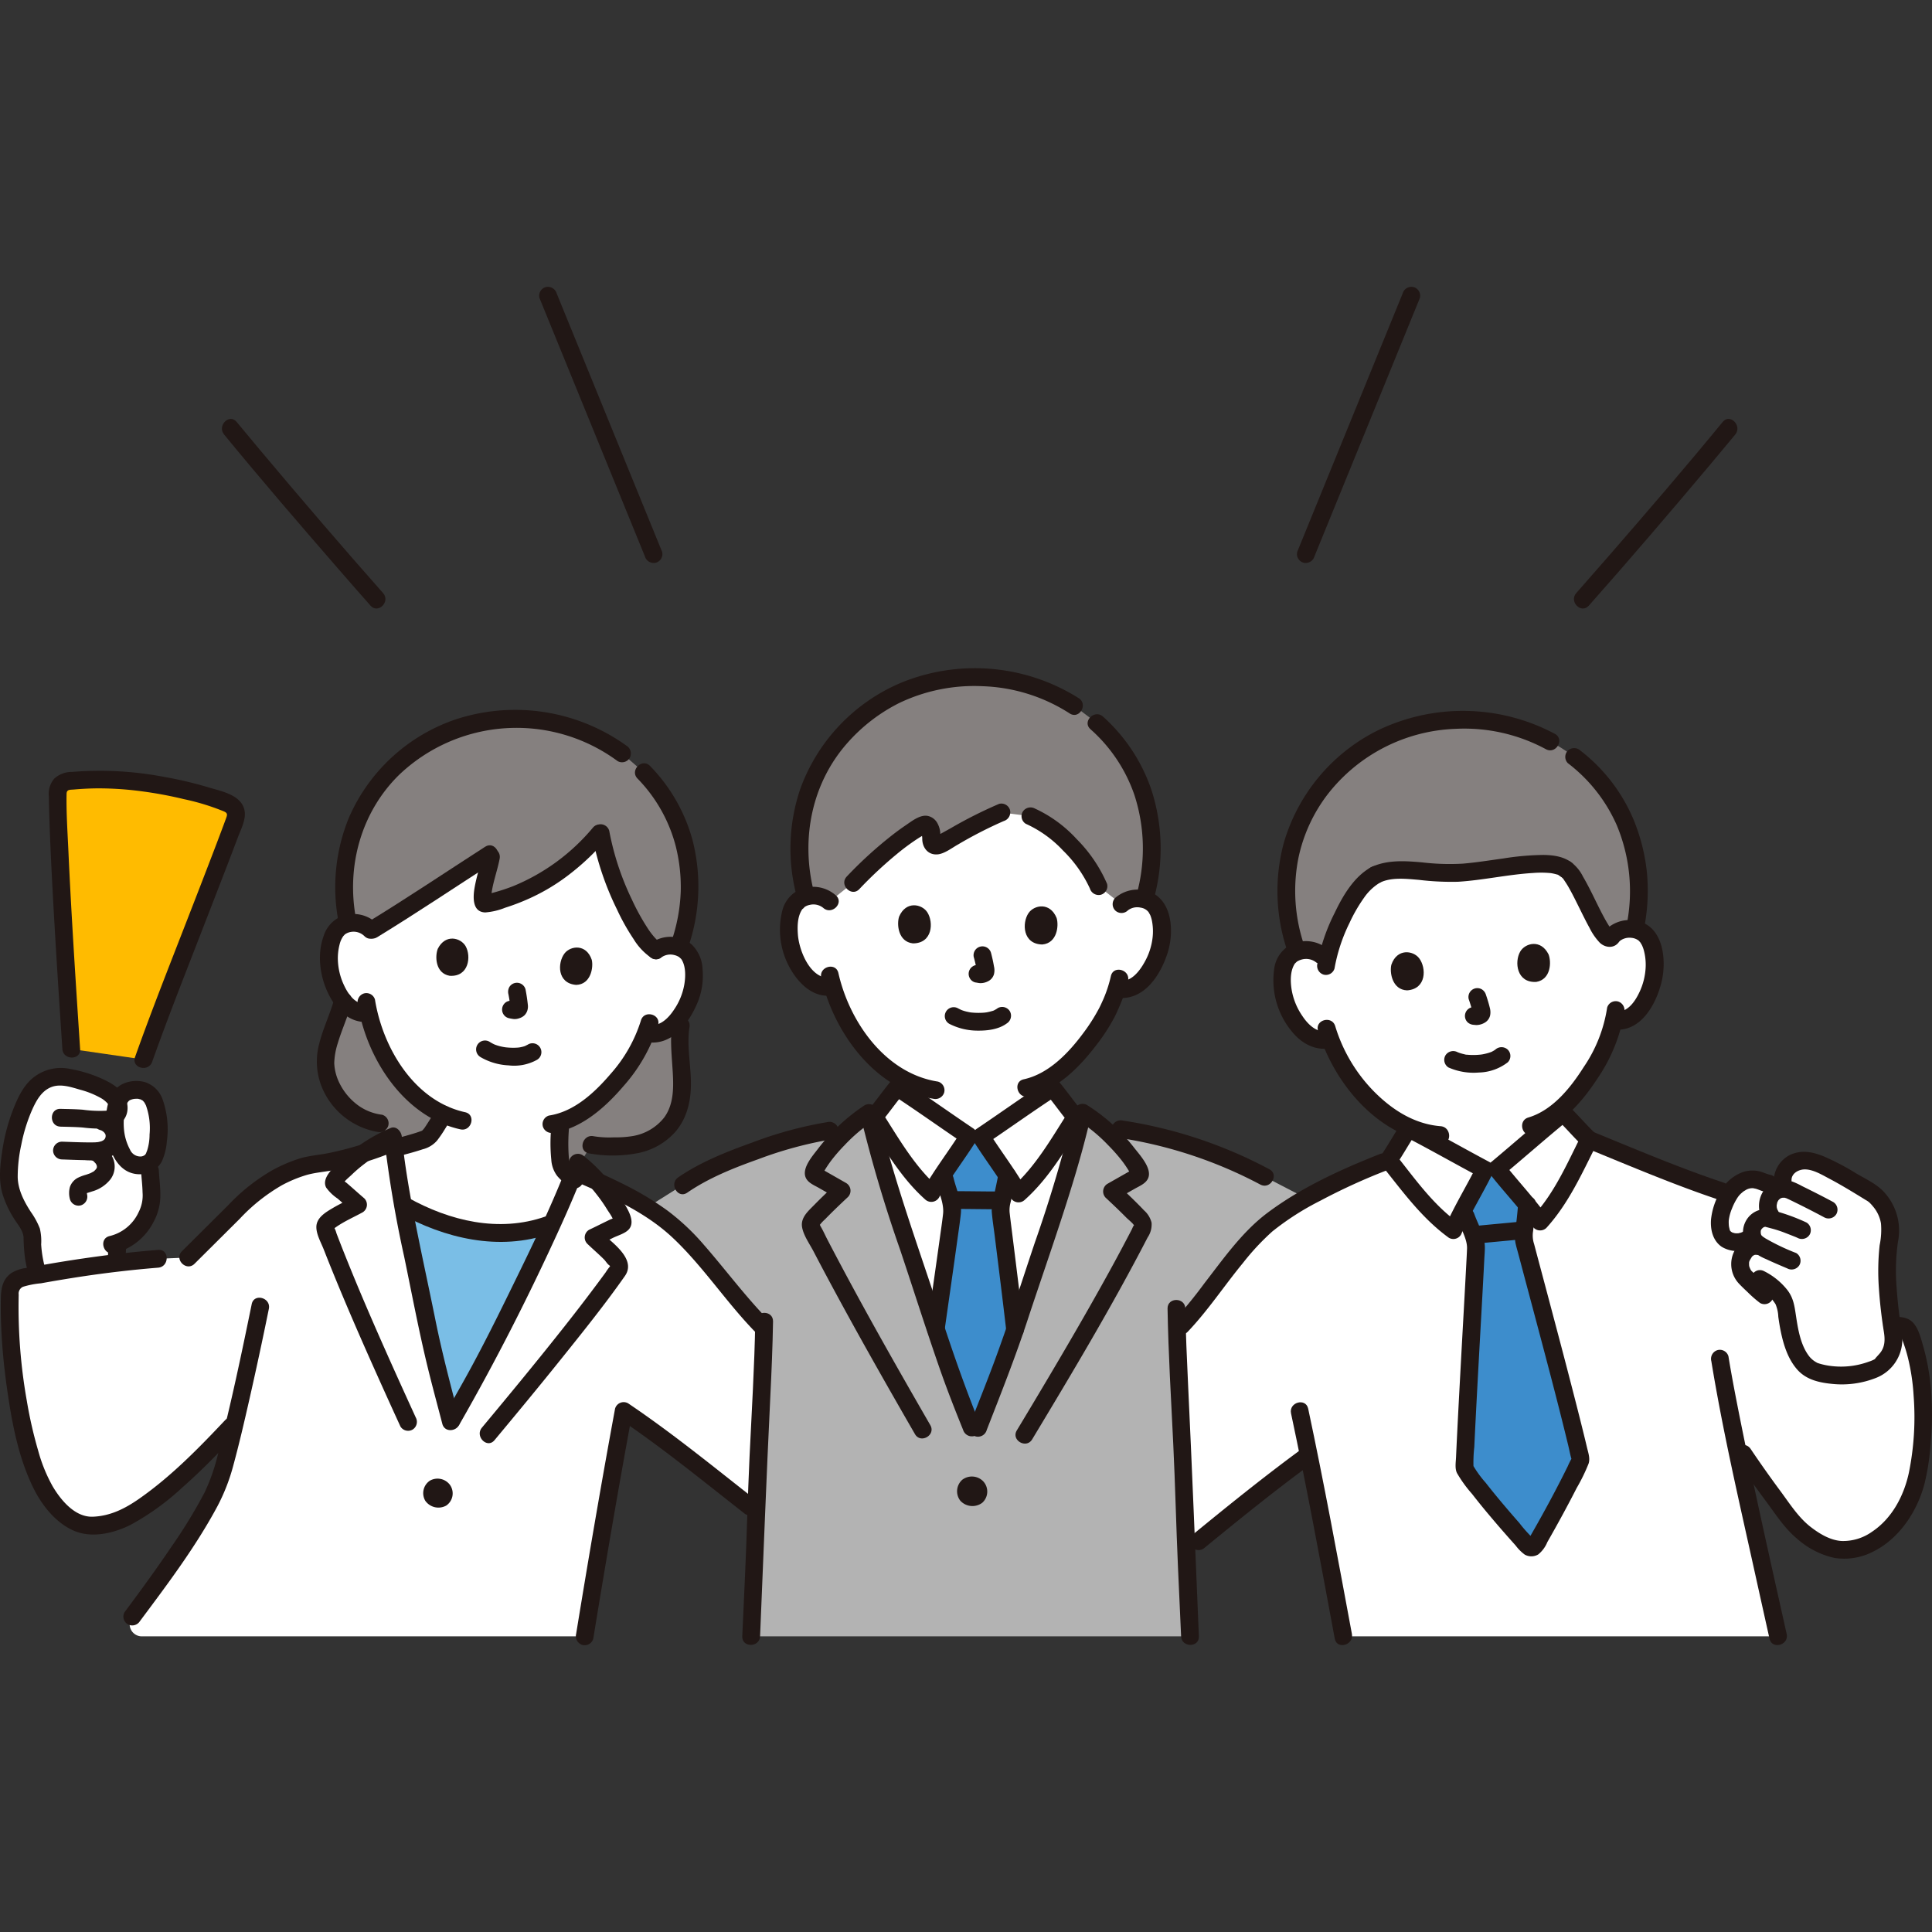 <!DOCTYPE svg PUBLIC "-//W3C//DTD SVG 1.1//EN" "http://www.w3.org/Graphics/SVG/1.1/DTD/svg11.dtd">
<!-- Uploaded to: SVG Repo, www.svgrepo.com, Transformed by: SVG Repo Mixer Tools -->
<svg width="64px" height="64px" viewBox="0 -64.54 434.789 434.789" xmlns="http://www.w3.org/2000/svg" fill="#000000">
<rect x="0" y="-64.54" width="434.789" height="434.789" fill="#333333" stroke="none"/>
<g id="SVGRepo_bgCarrier" stroke-width="0"/>
<g id="SVGRepo_tracerCarrier" stroke-linecap="round" stroke-linejoin="round"/>
<g id="SVGRepo_iconCarrier">
<defs>
<style>.a{fill:#ffffff;}.b{fill:#211715;}.c{fill:#7abee6;}.d{fill:#85807f;}.e{fill:#3d8dcc;}.f{fill:#b3b3b3;}.g{fill:#ffbb00;}</style>
</defs>
<path class="a" d="M363.607,162.768a32.7,32.7,0,0,1-1.706,6.418,43.447,43.447,0,0,1-10.119,15.256c0,.875,0,1.486,0,1.486-.8.649-10.343,8.775-14.877,12.558l-2.777.176c-5.213-2.775-16.214-8.776-17.134-9.246v-.3a30.2,30.2,0,0,1-9.345-6.759,37.5,37.5,0,0,1-8.281-13.051,5.675,5.675,0,0,1-4.787-.835,14.982,14.982,0,0,1-5.014-6.853c-1.156-2.721-1.512-7.216-.22-9.753a4.787,4.787,0,0,1,4.121-2.582,5.231,5.231,0,0,1,3.791,1.073s-4.751-27.133,26.69-31.39c42.666-5.778,38.876,27.1,38.876,27.1a5.23,5.23,0,0,1,3.618-1.558,4.786,4.786,0,0,1,4.423,2.023c1.611,2.347,1.844,6.85,1.052,9.7a14.98,14.98,0,0,1-4.077,7.448,5.784,5.784,0,0,1-4.276,1.5"/>
<path class="a" d="M2.065,198.205a49.437,49.437,0,0,1,.872-6.019c1.07-4.989,3.256-10.536,5.357-12.28,3.6-3.339,7.078-2.04,11.472-.785,1.24.354,6.341,2.341,6.74,4.582a3.714,3.714,0,0,1,2.913-2.825,4.281,4.281,0,0,1,4.96,1.937c1.666,2.931,1.753,10.586.131,13.36a2.861,2.861,0,0,1-.84.921c.047,1.075.08,1.812.08,1.812.1,2.384.831,6.611-.238,9.108-1.636,3.819-4.045,6.133-7.068,7.186-.04.643-.07,1.128-.07,1.128-.047.775-.067,2.012-.082,3.336-5.9.7-11.841,1.621-17.768,2.7-.578-1.938-1.442-5.83-1.239-8.06.187-2.044-1.306-3.843-2.387-5.587a17.15,17.15,0,0,1-2.893-7.778A20.552,20.552,0,0,1,2.065,198.205Z"/>
<path class="b" d="M24.374,216.33c-.169,2.864-.014,5.74-.183,8.6a2.012,2.012,0,0,0,2,2,2.046,2.046,0,0,0,2-2c.169-2.864.014-5.74.183-8.6a2.012,2.012,0,0,0-2-2,2.046,2.046,0,0,0-2,2Z"/>
<path class="b" d="M25.726,217.488a13.63,13.63,0,0,0,8.817-7.014,12.453,12.453,0,0,0,1.545-6.056c.012-1.844-.247-3.671-.338-5.51a2.043,2.043,0,0,0-2-2,2.019,2.019,0,0,0-2,2c.08,1.631.3,3.253.332,4.887a8.246,8.246,0,0,1-.871,4.43,9.671,9.671,0,0,1-6.549,5.406c-2.5.59-1.444,4.448,1.064,3.857Z"/>
<path class="b" d="M13.609,189.01c1.671.043,3.341.059,5.008.19a31.354,31.354,0,0,0,5.477.21c3.135-.3,5.219-2.692,4.46-5.906-.6-2.554-3.014-4.063-5.239-5.111a29.923,29.923,0,0,0-7.372-2.34,9.986,9.986,0,0,0-8.428,1.9c-2.257,1.808-3.483,4.471-4.524,7.1a43.134,43.134,0,0,0-2.527,9.7c-.446,3.094-.8,6.25.072,9.307a22.74,22.74,0,0,0,2.635,5.668c.786,1.264,2.047,2.651,2.13,4.2a41.471,41.471,0,0,0,.356,4.9,34.71,34.71,0,0,0,1.019,4.332c.753,2.454,4.615,1.407,3.857-1.063a26.149,26.149,0,0,1-1.269-6.6,12.074,12.074,0,0,0-.3-3.575,17.054,17.054,0,0,0-2.022-3.722c-1.521-2.358-2.9-4.976-2.956-7.844a33.868,33.868,0,0,1,.82-7.343,36.976,36.976,0,0,1,2.553-8.083c.906-1.953,2.05-3.976,4.166-4.816s4.516.009,6.57.6a19.5,19.5,0,0,1,4.85,2c.912.554,3,2.489.813,2.718a28.511,28.511,0,0,1-5.138-.239c-1.667-.131-3.337-.147-5.008-.19-2.575-.067-2.574,3.933,0,4Z"/>
<path class="b" d="M22.507,189.765c.11.029.217.064.324.1-.223-.1-.232-.1-.03-.009.18.1.355.207.528.322-.388-.258-.036-.009.044.073s.132.138.194.212c-.165-.221-.185-.244-.061-.067.048.086.291.381.264.48l-.1-.23c.03.083.056.167.079.253.147.546.038-.228.032.1a1.5,1.5,0,0,0,0,.378c.052-.325.058-.379.018-.164a2.378,2.378,0,0,1-.063.238,2.55,2.55,0,0,0-.1.276c.094-.523.208-.436.1-.244-.047.081-.086.168-.135.248a2.616,2.616,0,0,0-.172.257c.056-.131.353-.386.1-.146-.037.035-.266.215-.267.253.279-.209.335-.252.167-.131-.043.031-.087.06-.132.088-.11.07-.233.122-.343.192-.254.166.422-.138-.108.038a6.208,6.208,0,0,1-1.032.241c.5-.075-.286.01-.375.014-.2.009-.395.011-.593.013q-.669,0-1.34,0c-1.854-.018-3.708-.1-5.561-.163a2.016,2.016,0,0,0-2,2,2.041,2.041,0,0,0,2,2c1.71.059,3.419.133,5.13.158a14.007,14.007,0,0,0,4.961-.447,5.278,5.278,0,0,0,3.616-6.137,5.726,5.726,0,0,0-4.065-4.056,2,2,0,0,0-1.064,3.857Z"/>
<path class="b" d="M20.42,196.467c.146.07.74.294.774.456-.026-.123-.255-.215,0,.023.111.1.206.221.316.322.17.156-.187-.3.006.007.079.126.152.25.225.379.191.338-.059-.35.017.059.013.071.152.458.055.155-.092-.287-.012.081,0,.166.044.4.11-.312,0,.063a2.193,2.193,0,0,1-.063.22c-.049.139-.028.1.06-.124-.01.127-.167.295-.226.4-.175.313.144-.123-.017.024-.094.086-.175.19-.269.279q-.114.107-.234.2l.158-.125c-.041.081-.357.232-.434.276-.124.072-.251.138-.38.2-.077.038-.154.074-.233.109.188-.077.214-.089.08-.036-.3.1-.6.216-.9.312a10.013,10.013,0,0,0-1.913.724,3.73,3.73,0,0,0-1.707,2.022,5.244,5.244,0,0,0,0,2.741,2.01,2.01,0,0,0,2.46,1.4,2.054,2.054,0,0,0,1.4-2.46c-.031-.167-.051-.5-.034-.151a2.351,2.351,0,0,1-.006-.51c-.022.121-.183.514-.015.25q-.256.323-.027.093l-.174.145a2.725,2.725,0,0,1,.254-.14l-.206.082a4.418,4.418,0,0,1,.423-.148c.313-.1.629-.19.941-.3a8.006,8.006,0,0,0,4.108-2.725,4.789,4.789,0,0,0,.667-4.485,6.244,6.244,0,0,0-3.082-3.364,2,2,0,0,0-2.019,3.454Z"/>
<path class="b" d="M31.523,199.724a5.487,5.487,0,0,0,4.881-2.856,13.4,13.4,0,0,0,1.145-4.562,20.152,20.152,0,0,0-.971-9.476,6.264,6.264,0,0,0-4.012-3.86,7.346,7.346,0,0,0-4.859.388c-3.617,1.634-4.1,6.756-3.806,10.224.363,4.346,2.354,10.175,7.622,10.142,2.573-.017,2.578-4.017,0-4a2.536,2.536,0,0,1-2.267-1.556,11.773,11.773,0,0,1-1.306-4.088,15.245,15.245,0,0,1,.024-3.869,13.79,13.79,0,0,1,.45-1.964,1.975,1.975,0,0,1,.74-1.167,3.755,3.755,0,0,1,1.048-.322c.343-.078-.027.007-.09.011.134-.009.268-.025.4-.03a4.848,4.848,0,0,1,.781.021c-.52-.062.5.163.322.1a3.053,3.053,0,0,0,.446.248,3.112,3.112,0,0,1,.438.488c.086.125.441.866.271.451a15.223,15.223,0,0,1,.877,6.743,11.8,11.8,0,0,1-.537,3.566c-.047.153-.368.865-.141.431-.045.086-.08.177-.13.261-.018.03-.283.435-.133.232a1.658,1.658,0,0,1-1.2.448,2.047,2.047,0,0,0-2,2A2.017,2.017,0,0,0,31.523,199.724Z"/>
<path class="c" d="M98.443,243.689c.862,3.467,1.79,6.892,3.029,11.657,5.038-8.786,6.964-12.159,11.428-21.117,3.763-7.552,7.737-15.46,11.35-23.4l-1.016.347a37.135,37.135,0,0,1-17.5,1.2,47.44,47.44,0,0,1-15.043-5.734c1.58,8.616,3.56,17.332,5.178,25.46C96.82,236.864,97.6,240.3,98.443,243.689Z"/>
<path class="d" d="M304.254,105.87q-.267.213-.53.43a37.913,37.913,0,0,0-14.267,30.87,40.843,40.843,0,0,0,2.428,12.465,6.451,6.451,0,0,1,1.582-.35,5.231,5.231,0,0,1,3.791,1.073l1.4,1.147c1.213-5.378,5.5-16.3,10.946-19.173,4.208-2.1,11.51-.405,16.394-.369,8.087.059,22.564-4.144,26.439-.835,2.941,1.673,8.589,18.65,10.383,14.94a5.23,5.23,0,0,1,3.618-1.558,6.5,6.5,0,0,1,1.47.111,39.483,39.483,0,0,0,.743-12.633c-1.59-14.544-9.562-23.29-17.243-28.179a41.52,41.52,0,0,0-47.158,2.061Z"/>
<path class="a" d="M302.313,303.709c-2.32-12.485-5.153-27.695-7.8-40.839-9.081,6.635-15.355,11.73-24.778,19.448l-2.777,2.562c-.149-3.543-.273-6.847-.334-9.5-.31-12.526-1.355-27.672-1.748-40.523l1.009-1.109c4.425-4.6,13.805-18.57,19.759-23.157,7.273-5.6,17.685-10.533,26.85-14.044,1.6-2.307,3.5-5.656,4.5-7.13.92.47,11.921,6.471,17.134,9.246l2.777-.176c4.534-3.783,14.073-11.909,14.877-12.558,1.276,1.23,3.8,4.09,5.826,6.024,9.182,3.749,24.985,10,29.8,11.6l38.335,30.2c.567.028,1.077.054,1.86.065A2.015,2.015,0,0,1,429.424,235a35.739,35.739,0,0,1,2.25,7.092,62.144,62.144,0,0,1,.966,16.253c-.559,7.262-1.2,13.261-5.573,19.018-4.246,5.578-11,8.973-17.336,5.522a19.654,19.654,0,0,1-6.427-5.145q-6.687-8.514-12.644-17.579c2.681,12.946,6.186,28.707,9.493,43.552Z"/>
<path class="e" d="M335.026,273.167c-1.963-2.4-3.8-4.78-5.273-6.918a.979.979,0,0,1-.17-.6c.5-12.85,2.66-49.11,2.58-49.8a14.607,14.607,0,0,0-1.25-3.89c-.43-1.01-.77-1.95-1.09-2.85l-.551-1.286c1.893-3.645,4.2-7.828,4.855-9.161l2.777-.176c.927,1.187,4.109,4.887,6.729,8.1-.12,1.668-.25,2.907-.45,4.6-.03.34-.08.68-.13,1.03a10.232,10.232,0,0,0-.11,2.28c.04.42,10.03,37.23,12.72,49.16a.952.952,0,0,1-.08.64c-2.59,5.46-6.17,12.19-10.08,18.93a1.008,1.008,0,0,1-1.61.17C341.189,280.415,337.966,276.764,335.026,273.167Z"/>
<path class="a" d="M252.384,138.94a5.229,5.229,0,0,1,3.724-1.286A4.786,4.786,0,0,1,260.369,140c1.434,2.459,1.333,6.968.333,9.749a14.988,14.988,0,0,1-4.617,7.127,5.784,5.784,0,0,1-4.376,1.184l-.418-.072a31.569,31.569,0,0,1-1.536,3.941c-1.021,2.621-6.167,11.146-12.87,15.686v2.663c-.867.562-11.191,7.664-16.091,10.96l-2.781-.111c-4.9-3.3-15.224-10.4-16.09-10.96v-2.592a32.124,32.124,0,0,1-7.246-6.52,37.5,37.5,0,0,1-7.293-13.627,5.676,5.676,0,0,1-4.713-1.187,14.975,14.975,0,0,1-4.493-7.205c-.952-2.8-.975-7.308.5-9.743a4.788,4.788,0,0,1,4.3-2.27,5.233,5.233,0,0,1,3.7,1.351s-4.281-27,31.885-27C256.9,111.368,252.384,138.94,252.384,138.94Z"/>
<path class="a" d="M219.491,191.184l-1.478-.059c-4.9-3.3-15.224-10.4-16.09-10.96-1.316,1.558-4.049,5.435-5.966,7.48,3.4,14.391,9.072,29.774,13.605,43.695,3.678,11.3,4.757,14.729,9.855,27.221,4.521-11.634,6.485-16.1,10.167-27.364,4.5-13.75,10.11-28.934,13.527-43.169-1.922-1.954-4.85-6.121-6.226-7.752-.867.562-11.191,7.664-16.091,10.96Z"/>
<path class="e" d="M219.371,191.179l-1.358-.054c-.784,1.251-3.477,5.13-5.726,8.545l.373,1.4c.221.932.465,1.9.791,2.954a14.375,14.375,0,0,1,.838,4c.011.7-1.888,13.9-3.68,26.535,2.892,8.872,4.228,12.783,8.809,24.007,4.025-10.361,6.023-15.035,9.012-23.89-1.409-12.084-3.276-26.476-3.276-26.9a10.027,10.027,0,0,1,.346-2.256q.129-.505.233-1.011c.366-1.649.623-2.879.927-4.514-2.277-3.464-5.066-7.478-5.866-8.755Z"/>
<path class="f" d="M169.053,303.709c.36-8.57,1.01-20.96,1.18-28.33.337-13.638,1.435-27.7,1.707-41.014-4.293-4.275-6.512-7.564-10.464-12.108-3.333-3.834-6.685-8.133-10.33-11.121a52.109,52.109,0,0,0-5.532-3.935l8.029-5.055c7.666-5.334,24.67-11.027,33.06-12.227l4.641-.733a35.068,35.068,0,0,1,4.212-3.249c3.352,14.882,9.294,30.933,14.006,45.4,3.678,11.3,4.757,14.729,9.855,27.221,4.521-11.634,6.485-16.1,10.167-27.364,4.722-14.446,10.681-30.474,14.031-45.325a31.952,31.952,0,0,1,4.162,3.071c2.7.386,4.4.626,4.4.626a103.972,103.972,0,0,1,32.47,10.742s4.586,2.381,9.319,4.835a72.118,72.118,0,0,0-8.319,5.444c-5.954,4.587-15.334,18.556-19.759,23.157,0,0-.423.51-1.009,1.213.4,12.831,1.439,27.928,1.748,40.419.17,7.37.82,19.76,1.18,28.33Z"/>
<path class="d" d="M133.066,193.09a34.86,34.86,0,0,0,7.155.268c5.929-.212,10.59-3.289,12.345-7.962,2.2-5.848-.317-13.006.649-19.179l-.268-18.12a37.9,37.9,0,0,0,2.243-11.652c.352-12.449-4.555-21.295-10.309-27.189l-4.89-4.244a38.8,38.8,0,0,0-20.982-7.646A38.548,38.548,0,0,0,95.6,102.807a37.154,37.154,0,0,0-17.986,28.058,39.682,39.682,0,0,0,.573,11.854l-.981,17.92c-1.27,4.82-4.05,9.47-3.98,14.51a15.351,15.351,0,0,0,2.121,6.33c3.9,5.2,6.667,6.222,10.111,6.778l2.722,3.444,41.889,6.361Z"/>
<path class="a" d="M110.509,128.191c-.661,3.607-3.4,11.152-.991,10.588,10.256-2.283,18.734-7.833,25.638-16.009,1.6,9.788,8.386,24.271,12.487,26.563a5.122,5.122,0,0,1,3.722-1.029,4.69,4.69,0,0,1,4.022,2.556c1.25,2.495.873,6.9-.278,9.557a14.675,14.675,0,0,1-4.956,6.684,5.666,5.666,0,0,1-4.353.887l-.4-.1a31.125,31.125,0,0,1-1.747,3.759c-1.376,2.963-8.923,13.669-17.456,16.308a40.966,40.966,0,0,0-.2,7.693,8.917,8.917,0,0,0,.41,2.36,8.8,8.8,0,0,0,2.884,2.911l4.694,2.973s-2.92,3.37-4.75,4.416c-2.333,1.334-6,2.86-6,2.86a37.135,37.135,0,0,1-17.5,1.2,47.451,47.451,0,0,1-14.911-5.653,28.968,28.968,0,0,1-4.884-4.737,29.009,29.009,0,0,1-2.93-6.5l5.333-1.556c.99-.25,7.069-1.784,7.859-2.424a6.962,6.962,0,0,0,1.36-1.65c.63-.95,1.42-2.22,2.22-3.58-4.018-1.818-7.433-4.882-10.566-9.1a36.734,36.734,0,0,1-6.291-13.779,5.565,5.565,0,0,1-4.536-1.453,14.678,14.678,0,0,1-3.949-7.325c-.758-2.8-.5-7.207,1.093-9.5a4.689,4.689,0,0,1,4.347-1.954,5.088,5.088,0,0,1,3.66,1.688c8.943-5.448,17.388-11.15,26.658-17.112"/>
<path class="a" d="M149.923,210.167a78.733,78.733,0,0,0-15.465-8.792,32.046,32.046,0,0,0-4.42-4.281c-4.743,12.426-11.2,25.224-17.138,37.135-4.464,8.958-6.39,12.331-11.427,21.119-2.453-9.428-3.683-13.609-5.6-23.253-2.6-13.052-6.129-27.619-7.44-40.854A34.255,34.255,0,0,0,82,194.929a74.5,74.5,0,0,1-12.921,2.864,33.371,33.371,0,0,0-13.746,7.762l-12.966,12.9-6.775.289a278.432,278.432,0,0,0-30.55,4.27A3.472,3.472,0,0,0,2.22,226.3c-.521,15.031,2.842,36.325,7.987,44.814,2.5,4.121,6.422,7.84,10.48,7.69,6.055-.223,9.353-2.622,14.239-6.206,5.13-3.763,10.7-9.279,17.141-16.111l.785-.833c-1.366,5.768-2.559,10.359-3.368,12.768-2.347,6.978-12.276,20.9-19.715,30.853h0a2.739,2.739,0,0,0,2.147,4.439h99.667c2.372-14.53,5.8-34.66,8.764-50.709,9.628,6.467,19,14.126,28.445,21.522l1.437.992c0-.045,0-.09,0-.135.337-13.638,1.435-27.7,1.708-41.013-4.293-4.276-6.513-7.564-10.465-12.109-3.333-3.834-6.685-8.133-10.33-11.121Q150.543,210.641,149.923,210.167Z"/>
<path class="g" d="M16.031,171.534c-.88-13.325-2.921-43.809-3.052-57.753a2.525,2.525,0,0,1,2.306-2.514,68.761,68.761,0,0,1,18.1.474,82.211,82.211,0,0,1,18.089,4.618,2.613,2.613,0,0,1,1.5,3.311c-4.306,11.837-15.817,40.559-20.664,54.226Z"/>
<path class="b" d="M88.876,195.852c2.1-.53,4.2-1.065,6.256-1.75a6.247,6.247,0,0,0,3.228-1.962,26.785,26.785,0,0,0,1.763-2.578q.415-.661.819-1.331a4,4,0,0,0,.841-1.972,2,2,0,0,0-4,0v.01l.273-1.01c-.5.852-1.014,1.7-1.543,2.532q-.333.528-.677,1.048c-.144.217-.285.435-.44.643.194-.261-.145.165-.18.2-.089.1-.182.187-.279.274q.357-.254.19-.138A.926.926,0,0,0,95,189.9c-.077.036-.157.073-.232.112-.269.14.51-.195.187-.08-.456.162-.909.329-1.372.475-1.9.6-3.833,1.1-5.766,1.591a2,2,0,0,0,1.064,3.857Z"/>
<path class="b" d="M75.274,160.107c-.951,3.49-2.575,6.759-3.444,10.273a15.352,15.352,0,0,0,.664,9.889,16.655,16.655,0,0,0,12.43,9.916,2.06,2.06,0,0,0,2.46-1.4,2.017,2.017,0,0,0-1.4-2.46,11.584,11.584,0,0,1-5.281-2.03,13.7,13.7,0,0,1-4.614-5.751,11.194,11.194,0,0,1-.869-3.829,16.243,16.243,0,0,1,.806-4.521c.911-3.052,2.264-5.95,3.1-9.026.678-2.487-3.18-3.548-3.857-1.064Z"/>
<path class="b" d="M132.535,195.019A29.647,29.647,0,0,0,143,195.06a15.23,15.23,0,0,0,9.039-4.941c2.572-3.057,3.453-6.849,3.453-10.782,0-4.174-.952-8.424-.353-12.588a2.066,2.066,0,0,0-1.4-2.46,2.014,2.014,0,0,0-2.46,1.4c-.556,3.864-.059,7.659.147,11.528.178,3.338.108,6.913-1.945,9.722a11.407,11.407,0,0,1-7.186,4.2,23.189,23.189,0,0,1-4.114.275,21.812,21.812,0,0,1-4.59-.252c-2.513-.51-3.588,3.345-1.063,3.858Z"/>
<path class="d" d="M241.737,94.3a41.521,41.521,0,0,0-45.352.614,37.913,37.913,0,0,0-16.509,29.732,40.81,40.81,0,0,0,1.5,12.613,6.266,6.266,0,0,1,1.6-.236,5.233,5.233,0,0,1,3.7,1.351l5.288-4.231c3.977-4.225,10.987-10.585,15.889-13.026.575-.286,1.307.114,1.531,1.044a5.91,5.91,0,0,1,.13,2.222,1.185,1.185,0,0,0,1.689,1.256c3.5-1.847,9.741-5.572,14.159-7.333l6.52.834a21.205,21.205,0,0,1,5.981,3.72c3.934,3.341,7.693,7.911,9.34,12.032l5.176,4.05a5.229,5.229,0,0,1,3.724-1.286,6.33,6.33,0,0,1,1.5.233l.1-.547a38.684,38.684,0,0,0,1.534-12.01c-.447-12.819-6.115-21.556-12.425-27.183Z"/>
<path class="b" d="M133.512,304.241c2.764-16.929,5.649-33.841,8.763-50.709l-2.938,1.195c9.728,6.553,18.815,13.983,28.041,21.21a2.065,2.065,0,0,0,2.828,0,2.013,2.013,0,0,0,0-2.829c-9.493-7.435-18.84-15.092-28.85-21.835a2.012,2.012,0,0,0-2.938,1.2c-3.114,16.868-6,33.78-8.764,50.708a2.06,2.06,0,0,0,1.4,2.46,2.016,2.016,0,0,0,2.461-1.4Z"/>
<path class="a" d="M423.4,206.142a9.6,9.6,0,0,0-1.85-1.944c-3.8-2.337-7.1-4.389-10.739-6.167a26.6,26.6,0,0,0-2.673-1.071,6.059,6.059,0,0,0-4.548.249c-1.195.569-2.775,2.715-2.343,4.2l-3.239.408c-.923-.147-1.756-.644-2.668-.846a5.712,5.712,0,0,0-5.255,1.987,14.281,14.281,0,0,0-2.682,5.192,8.038,8.038,0,0,0-.073,4.561,3.012,3.012,0,0,0,1.97,2.042,4.858,4.858,0,0,0,4.059-.427l-.255,2.3a6.432,6.432,0,0,0-1.16,1.655,4.472,4.472,0,0,0,.881,4.72,57.435,57.435,0,0,0,4.269,3.971l1.727-1.864c1.652,1.367,2.969,3.09,3.133,4.822,1.1,9.488,3.434,13.363,7.178,14.4a21.263,21.263,0,0,0,9.078.377c.815-.2,4.5-1.258,5.037-1.9,1.054-1.269,2.223-2.206,2.644-3.89a10.276,10.276,0,0,0-.011-4.263c-.3-1.691-.814-5.992-1.017-8.855a55.489,55.489,0,0,1,.332-11.4,10.51,10.51,0,0,0-.918-6.932A10.052,10.052,0,0,0,423.4,206.142Z"/>
<path class="b" d="M35.587,216.743c-5.68.453-11.34,1.119-16.978,1.944q-4.388.642-8.755,1.413-1.947.342-3.891.707a8.134,8.134,0,0,0-3.446,1.173c-2.07,1.492-2.3,3.687-2.339,6.048-.031,2.072.006,4.145.1,6.215.2,4.566.65,9.116,1.292,13.639,1.089,7.682,2.577,15.8,6.112,22.78,1.91,3.774,4.965,7.547,8.919,9.271,4.057,1.769,9,.585,12.811-1.325a57.455,57.455,0,0,0,11.652-8.424c4.377-3.844,8.426-8.054,12.422-12.288,1.766-1.871-1.057-4.705-2.829-2.828-6.006,6.362-12.129,12.641-19.326,17.669-3.178,2.22-6.483,3.9-10.43,4.053-4,.157-7.158-3.668-9.02-6.788A35.284,35.284,0,0,1,8.6,261.951a96.506,96.506,0,0,1-2.547-11.14,120.917,120.917,0,0,1-1.846-24,1.681,1.681,0,0,1,.959-1.761,19.513,19.513,0,0,1,4.052-.787q4.368-.792,8.756-1.463,8.769-1.335,17.616-2.055c2.549-.2,2.571-4.2,0-4Z"/>
<path class="b" d="M124.145,188.372a36.742,36.742,0,0,0-.081,8.045,6.729,6.729,0,0,0,1.349,3.712,14.507,14.507,0,0,0,2.866,2.521,2.006,2.006,0,0,0,2.736-.717,2.056,2.056,0,0,0-.717-2.737c-.259-.188-.326-.235-.506-.385-.222-.184-.442-.369-.654-.565-.147-.135-.29-.273-.429-.416-.067-.069-.529-.65-.25-.251-.077-.11-.5-.617-.126-.1a2,2,0,0,1-.182-.626c-.032-.142-.06-.284-.084-.428q.025.257-.015-.119c-.027-.259-.048-.518-.065-.777a41.155,41.155,0,0,1,.158-7.159,2.006,2.006,0,0,0-2-2,2.057,2.057,0,0,0-2,2Z"/>
<path class="b" d="M18.031,171.534c-.622-9.426-1.24-18.853-1.786-28.284-.311-5.368-.6-10.736-.843-16.107-.194-4.322-.5-8.689-.419-13.017.019-1.044.753-.911,1.678-.991,1.741-.152,3.488-.242,5.236-.257a73.113,73.113,0,0,1,10.059.669,90.29,90.29,0,0,1,9.4,1.751,52.025,52.025,0,0,1,9.05,2.773c.9.4.737.807.427,1.653q-.475,1.3-.961,2.59-1.11,2.966-2.248,5.921-2.718,7.09-5.477,14.164c-3.994,10.291-8.068,20.562-11.763,30.965-.864,2.43,3,3.476,3.857,1.063,3.476-9.787,7.3-19.454,11.053-29.135q2.937-7.569,5.861-15.144,1.209-3.147,2.4-6.3c.737-1.962,2-4.228,1.391-6.356-.925-3.2-5.174-3.977-7.942-4.814a88.119,88.119,0,0,0-9.977-2.364,77.244,77.244,0,0,0-20.817-1.136,5.814,5.814,0,0,0-3.983,1.492,5.283,5.283,0,0,0-1.233,4.046c.031,2.155.1,4.31.171,6.463.188,5.327.453,10.651.742,15.973.621,11.467,1.371,22.926,2.128,34.384.169,2.556,4.171,2.575,4,0Z"/>
<path class="b" d="M43.776,219.868l10.162-10.11a40.815,40.815,0,0,1,9.486-7.556,29.339,29.339,0,0,1,5.4-2.264c2.141-.646,4.513-.763,6.71-1.23a77.076,77.076,0,0,0,12.811-3.933,2.063,2.063,0,0,0,1.4-2.46,2.013,2.013,0,0,0-2.46-1.4,77.041,77.041,0,0,1-13.265,4.028c-2.193.451-4.515.586-6.65,1.255a34.469,34.469,0,0,0-5.961,2.548,42.931,42.931,0,0,0-9.945,7.832L40.948,217.04c-1.827,1.818,1,4.647,2.828,2.828Z"/>
<path class="b" d="M425.747,235.755c.433.021,1.5-.152,1.86.065.019.011.313.694.419.96a34.736,34.736,0,0,1,1.35,4.25,47.456,47.456,0,0,1,1.276,8.525,62.88,62.88,0,0,1-1.08,17.4c-1.124,5.156-3.786,10.226-8.277,13.215a11.2,11.2,0,0,1-6.868,2.082c-2.541-.152-4.959-1.625-6.928-3.145-2.78-2.146-4.783-5.336-6.852-8.127q-3.443-4.647-6.673-9.445c-1.431-2.124-4.9-.124-3.454,2.019q3.368,5,6.961,9.831c2.114,2.842,4.15,6.032,6.892,8.309a18.791,18.791,0,0,0,8.439,4.367,14.238,14.238,0,0,0,8.891-1.493c5.776-2.936,9.721-8.944,11.369-15.074a53.917,53.917,0,0,0,1.434-9.469,68.925,68.925,0,0,0,.161-10.251,51.547,51.547,0,0,0-1.8-11.15c-.5-1.715-1.022-3.942-2.188-5.333-1.3-1.549-3.085-1.448-4.931-1.538-2.573-.124-2.567,3.876,0,4Z"/>
<path class="b" d="M387.943,201.622c-10.092-3.363-19.96-7.581-29.8-11.6a2.013,2.013,0,0,0-2.46,1.4,2.05,2.05,0,0,0,1.4,2.461c9.844,4.017,19.711,8.235,29.8,11.6,2.448.815,3.5-3.046,1.063-3.857Z"/>
<path class="b" d="M403.175,200.99c.025-1.483,1.575-2.319,2.877-2.357,1.9-.055,3.919,1.18,5.546,2.037,1.862.98,3.679,2.043,5.479,3.132q1.422.861,2.836,1.736a4.733,4.733,0,0,1,.736.492,8.992,8.992,0,0,1,.829.894,7.944,7.944,0,0,1,1.826,3.842,17.123,17.123,0,0,1-.3,4.929,53.721,53.721,0,0,0-.166,9.683c.217,3.277.6,6.553,1.119,9.8.279,1.753.279,3.414-.9,4.828-.272.327-.569.633-.85.952-.124.14-.24.29-.368.427.268-.286.222-.147.067-.054a6.788,6.788,0,0,1-1.327.564,18.113,18.113,0,0,1-8.11,1.02,15.977,15.977,0,0,1-2.613-.47c-.243-.065-.483-.134-.72-.219-.259-.094.052.07-.368-.177a5.35,5.35,0,0,1-1.628-1.374c-1.932-2.511-2.5-6.054-2.961-9.094-.329-2.175-.547-3.985-1.926-5.788a15.489,15.489,0,0,0-5.248-4.26c-2.285-1.176-4.311,2.274-2.019,3.454a10.5,10.5,0,0,1,4.593,3.975,8.1,8.1,0,0,1,.621,2.834c.156,1.131.338,2.26.572,3.378.63,3.021,1.617,6.15,3.694,8.505,2.1,2.381,5.174,2.986,8.205,3.255a20.963,20.963,0,0,0,9.5-1.374,9.315,9.315,0,0,0,5.936-9c-.07-1.786-.486-3.57-.7-5.345-.239-1.987-.447-3.98-.577-5.977a45.965,45.965,0,0,1,.3-10.321,12.762,12.762,0,0,0-3.242-11.3c-1.639-1.757-4.117-2.879-6.164-4.091a56.486,56.486,0,0,0-7.3-3.831c-2.5-1.024-5.1-1.529-7.643-.294a6.617,6.617,0,0,0-3.6,5.592c-.043,2.575,3.957,2.575,4,0Z"/>
<path class="b" d="M412.549,205.964c-2.321-1.248-4.679-2.435-7.044-3.6a16.382,16.382,0,0,0-2.566-1.153,5.453,5.453,0,0,0-5.785,1.853,6.157,6.157,0,0,0-.492,6.835,2,2,0,0,0,3.454-2.019,3.287,3.287,0,0,1-.176-.318c.08.194.08.18,0-.044-.037-.122-.068-.245-.093-.37.017.179.019.2.007.048a3.852,3.852,0,0,1,0-.7c-.034.352.079-.286.1-.368a3.115,3.115,0,0,1,.1-.295q-.084.242.073-.09a3.6,3.6,0,0,1,.2-.314c-.122.162-.107.157.044-.017.072-.059.479-.347.153-.146a3.3,3.3,0,0,1,.31-.181q-.309.111.021-.006c.093-.025.606-.125.185-.077.089-.01.8.03.427-.03.206.033.394.115.6.156.284.056-.544-.253-.292-.126.37.186.754.35,1.128.531,2.562,1.244,5.11,2.53,7.618,3.879a2.043,2.043,0,0,0,2.737-.718,2.023,2.023,0,0,0-.718-2.736Z"/>
<path class="b" d="M406.548,210.583a44.52,44.52,0,0,0-6.612-2.47,8.169,8.169,0,0,0-3.225-.507,5.115,5.115,0,0,0-3.1,1.624,5.322,5.322,0,0,0-.253,6.8,11.655,11.655,0,0,0,4.063,2.773c1.575.744,3.182,1.42,4.783,2.1a2.056,2.056,0,0,0,2.736-.717,2.022,2.022,0,0,0-.717-2.737,48.489,48.489,0,0,1-6.872-3.271c-.168-.106-.329-.22-.5-.325-.07-.044-.3-.233,0,.013-.063-.052-.126-.1-.187-.158-.01-.009-.4-.384-.388-.392s.248.317.08.07c-.195-.287.055.253.01.029a4.091,4.091,0,0,1-.128-.51c.045-.012.015.405.015.069,0-.1-.009-.206-.009-.31,0-.076.012-.154.009-.229-.012-.269-.122.326-.016.092a.949.949,0,0,0,.047-.206c.06-.387-.159.238-.03.039.09-.139.325-.478.077-.189.139-.161.293-.3.439-.448-.02.022-.284.182-.1.079.089-.049.171-.111.261-.161.066-.037.135-.068.2-.1-.384.208-.121.051.01.025.511-.1-.258-.008.106-.017.419-.012-.128-.016-.112-.033a1.812,1.812,0,0,1,.275.068q.638.163,1.274.336a27.721,27.721,0,0,1,2.977.969c.553.218,1.108.431,1.662.649.239.094.477.19.716.286.369.15.1.04.02.007.153.066.306.134.457.2a2.051,2.051,0,0,0,2.737-.718,2.024,2.024,0,0,0-.718-2.736Z"/>
<path class="b" d="M396.536,214a5.452,5.452,0,0,0-5.042,1.394,6.416,6.416,0,0,0-.065,9.03c.608.642,1.256,1.25,1.9,1.86a26.829,26.829,0,0,0,2.76,2.405,2.01,2.01,0,0,0,2.737-.718,2.055,2.055,0,0,0-.718-2.736c-.352-.254.359.308.1.076-.072-.064-.149-.123-.223-.186-.2-.173-.4-.351-.6-.53-.43-.389-.852-.786-1.271-1.186-.681-.651-1.32-1.358-2.012-2q-.139-.165.084.111c-.058-.082-.113-.167-.166-.254-.079-.133-.146-.271-.217-.409.217.417.009.01-.028-.106a1.627,1.627,0,0,1-.155-.613l.025.22c-.012-.1-.021-.209-.026-.313-.007-.157,0-.311,0-.467q.032-.345-.016.075c.018-.1.041-.2.067-.3.038-.136.242-.493.009-.082.184-.324.376-.639.571-.956.211-.342-.215.17.08-.1.087-.08.37-.265.061-.085.048-.029.576-.329.316-.206s.278-.112.345-.085c-.25.026-.3.032-.144.02.08-.008.16-.011.241-.011s.786.071.331,0a2.055,2.055,0,0,0,2.461-1.4,2.023,2.023,0,0,0-1.4-2.46Z"/>
<path class="b" d="M398.54,199.884c-1.026-.195-1.944-.736-2.977-.9a6.837,6.837,0,0,0-3.311.235,9.448,9.448,0,0,0-5.056,4.339,15.4,15.4,0,0,0-2.14,6.376c-.164,2.3.421,4.741,2.4,6.106a6.712,6.712,0,0,0,6.916.01,2,2,0,1,0-2.019-3.454,2.81,2.81,0,0,1-.652.289c-.059.018-.653.145-.337.1a3.758,3.758,0,0,1-.609.026c-.126,0-.252-.01-.378-.022.237.036.243.034.02-.006-.144-.04-.291-.081-.436-.116-.35-.084.268.193-.115-.052a3.309,3.309,0,0,1-.3-.177c.143.122.162.136.055.042a2.293,2.293,0,0,1-.194-.188c.115.17.106.156-.025-.042-.208-.272-.033.089-.121-.273-.063-.262-.134-.522-.176-.79a9.043,9.043,0,0,1-.039-1.218,9.935,9.935,0,0,1,.722-2.715,13.067,13.067,0,0,1,1.321-2.569,5.214,5.214,0,0,1,.706-.818c.064-.062.58-.49.411-.367a5.819,5.819,0,0,1,.537-.344,2.894,2.894,0,0,1,1.982-.478c-.314-.021.331.081.425.109.262.077.517.173.773.27a9.3,9.3,0,0,0,1.557.486,2.052,2.052,0,0,0,2.46-1.4,2.019,2.019,0,0,0-1.4-2.46Z"/>
<path class="b" d="M310.7,195.106c-8.86,3.491-17.777,7.551-25.439,13.28-5.692,4.256-9.931,10.34-14.243,15.907a101.651,101.651,0,0,1-6.549,8.04c-1.776,1.863,1.048,4.7,2.828,2.828,4.566-4.79,8.261-10.425,12.466-15.525a55.11,55.11,0,0,1,6.57-7.044,61.305,61.305,0,0,1,10.825-6.927,137.051,137.051,0,0,1,14.606-6.7,2.061,2.061,0,0,0,1.4-2.46,2.015,2.015,0,0,0-2.461-1.4Z"/>
<path class="b" d="M251.641,191.5a99.525,99.525,0,0,1,31.992,10.541c2.275,1.2,4.3-2.25,2.019-3.454A102.643,102.643,0,0,0,252.7,187.64a2.067,2.067,0,0,0-2.46,1.4,2.014,2.014,0,0,0,1.4,2.46Z"/>
<path class="b" d="M292.433,261.927c-8.243,6.066-16.2,12.494-24.114,18.977a2.015,2.015,0,0,0,0,2.829,2.047,2.047,0,0,0,2.829,0c7.653-6.268,15.335-12.488,23.3-18.352a2.06,2.06,0,0,0,.718-2.736,2.016,2.016,0,0,0-2.737-.718Z"/>
<path class="b" d="M154.652,203.873c4.835-3.329,10.455-5.564,15.955-7.524a88.21,88.21,0,0,1,16.627-4.5,2.012,2.012,0,0,0,1.4-2.46,2.052,2.052,0,0,0-2.46-1.4,88.881,88.881,0,0,0-16.975,4.626c-5.691,2.047-11.554,4.355-16.563,7.8-2.107,1.45-.109,4.918,2.019,3.454Z"/>
<path class="b" d="M127.716,200.585c8.279,3.569,17.12,7.229,23.762,13.511,6.783,6.415,11.922,14.367,18.417,21.047,1.8,1.849,4.625-.981,2.828-2.828-5.091-5.236-9.476-11.166-14.279-16.665a51.671,51.671,0,0,0-8.165-7.7A66.772,66.772,0,0,0,141,202.3c-3.677-1.886-7.468-3.534-11.262-5.17a2.067,2.067,0,0,0-2.736.717,2.015,2.015,0,0,0,.717,2.737Z"/>
<path class="b" d="M298.268,148.631a7.637,7.637,0,0,0-8.137-.378,7.2,7.2,0,0,0-3.375,5.224,18.091,18.091,0,0,0,3.987,14.14c2.171,2.688,5.3,4.4,8.8,3.719a2.021,2.021,0,0,0,1.4-2.46,2.042,2.042,0,0,0-2.461-1.4c-2.316.452-4.319-1.718-5.45-3.464a14.662,14.662,0,0,1-2.365-5.9c-.286-1.856-.326-4.113.691-5.727.217-.345-.176.157.115-.139.1-.1.4-.382.405-.384a3.941,3.941,0,0,1,1.163-.489,3.644,3.644,0,0,1,3.207.711,2.011,2.011,0,0,0,2.736-.717,2.051,2.051,0,0,0-.717-2.737Z"/>
<path class="b" d="M364.238,147.482a3.528,3.528,0,0,1,2.941-.961,3.028,3.028,0,0,1,1.261.4c.4.237.263.159.644.555.289.3-.153-.269.054.065.133.216.271.421.384.649a6.8,6.8,0,0,1,.466,1.324,12.587,12.587,0,0,1,.365,3.508,14.586,14.586,0,0,1-1.443,5.8c-1.025,2.158-2.694,4.519-5.346,4.36-2.572-.154-2.562,3.846,0,4,5.848.35,9.139-5.8,10.347-10.669,1.033-4.164.688-10.735-3.552-13.1a7.68,7.68,0,0,0-8.95,1.241c-1.835,1.811.994,4.639,2.829,2.828Z"/>
<path class="b" d="M361.679,162.236a32.322,32.322,0,0,1-5.248,13.327c-2.941,4.639-7,9.756-12.483,11.386-2.462.733-1.413,4.594,1.063,3.857,6.346-1.888,11.065-7.364,14.555-12.728a37.515,37.515,0,0,0,5.97-14.779,2.066,2.066,0,0,0-1.4-2.46,2.014,2.014,0,0,0-2.46,1.4Z"/>
<path class="b" d="M296.627,167.442c3.759,12.323,14.061,24.385,27.576,25.466,2.566.205,2.553-3.8,0-4-5.911-.473-10.9-3.681-14.986-7.807a35.726,35.726,0,0,1-8.733-14.722c-.749-2.455-4.611-1.409-3.857,1.063Z"/>
<path class="b" d="M349.915,100.608a44,44,0,0,0-39.975-.716,41.037,41.037,0,0,0-21.088,25.49,41.855,41.855,0,0,0,.909,24.223c.811,2.43,4.675,1.388,3.858-1.063a38.114,38.114,0,0,1-1.439-19.875,35.475,35.475,0,0,1,6.66-14.518,38.2,38.2,0,0,1,28.712-14.667,38.649,38.649,0,0,1,20.344,4.58c2.265,1.225,4.287-2.228,2.019-3.454Z"/>
<path class="b" d="M369.942,144.611a43.5,43.5,0,0,0,.663-13.061A42.958,42.958,0,0,0,367.62,119.9a38.472,38.472,0,0,0-11.952-15.519,2.066,2.066,0,0,0-2.828,0,2.012,2.012,0,0,0,0,2.828,35.492,35.492,0,0,1,11.007,13.962,38.547,38.547,0,0,1,2.237,22.373c-.46,2.516,3.394,3.6,3.858,1.063Z"/>
<path class="b" d="M326.012,175.705a14,14,0,0,0,6.778,1.123,11.068,11.068,0,0,0,6.536-2.308,2.012,2.012,0,0,0,0-2.829,2.051,2.051,0,0,0-2.829,0c-.349.3.336-.217.075-.051-.126.079-.245.167-.372.244s-.276.157-.418.229a1.331,1.331,0,0,1-.29.136c.075.022.467-.179.1-.045a10.978,10.978,0,0,1-1.4.415c-.159.036-.318.068-.478.1-.05.01-.516.088-.252.046s-.234.027-.285.032q-.3.03-.593.05a15.2,15.2,0,0,1-1.956.009c-.133-.008-.266-.018-.4-.031l-.227-.024c-.156-.019-.1-.01.172.024a2.049,2.049,0,0,1-.652-.117,9.116,9.116,0,0,1-1.136-.319c-.133-.047-.264-.1-.395-.149-.426-.164.516.223.036.015a2.054,2.054,0,0,0-2.736.718,2.021,2.021,0,0,0,.717,2.736Z"/>
<path class="b" d="M330.547,160.361c.18.527.348,1.059.508,1.592a11.62,11.62,0,0,1,.439,1.7l-.071-.532a1.444,1.444,0,0,1,0,.335l.071-.532a.988.988,0,0,1-.04.151l.2-.478a.745.745,0,0,1-.076.131l.313-.405a.42.42,0,0,1-.073.073l.4-.312a2.1,2.1,0,0,1-.38.21l.478-.2a1.792,1.792,0,0,1-.406.109l.532-.071a4.419,4.419,0,0,1-.762-.039,2,2,0,0,0-1.414,3.414,2.2,2.2,0,0,0,1.414.586,6.108,6.108,0,0,0,.633.049,3.8,3.8,0,0,0,1.74-.488,2.549,2.549,0,0,0,1.291-1.665,3.777,3.777,0,0,0-.068-1.736c-.246-1-.548-1.979-.88-2.95a2.133,2.133,0,0,0-.919-1.195,2,2,0,0,0-2.737.717,2,2,0,0,0-.2,1.541Z"/>
<path class="b" d="M313.123,152.56c-.431,1.746.181,5.66,3.545,5.776,4.415-.315,4.339-5.089,2.706-7.23C318.036,149.354,314.407,148.826,313.123,152.56Z"/>
<path class="b" d="M348.5,150.245c.655,1.676.559,5.635-2.762,6.189-4.419.263-4.965-4.481-3.625-6.816C343.208,147.707,346.738,146.711,348.5,150.245Z"/>
<path class="b" d="M121.412,2.536l23.729,58.157a2.064,2.064,0,0,0,2.46,1.4,2.012,2.012,0,0,0,1.4-2.46L125.269,1.472a2.063,2.063,0,0,0-2.46-1.4,2.013,2.013,0,0,0-1.4,2.46Z"/>
<path class="b" d="M50.426,33.239c8.3,10.13,16.862,20.051,25.445,29.94q3.738,4.308,7.515,8.581c1.71,1.931,4.531-.907,2.828-2.828C76.866,58.382,67.7,47.66,58.633,36.871q-2.706-3.216-5.379-6.46c-1.632-1.993-4.447.851-2.828,2.828Z"/>
<path class="b" d="M315.674,1.472,291.944,59.63a2.014,2.014,0,0,0,1.4,2.46,2.048,2.048,0,0,0,2.46-1.4l23.73-58.157a2.013,2.013,0,0,0-1.4-2.46,2.048,2.048,0,0,0-2.46,1.4Z"/>
<path class="b" d="M387.689,30.411c-8.3,10.13-16.863,20.051-25.445,29.94q-3.74,4.307-7.515,8.581c-1.7,1.92,1.117,4.759,2.828,2.828,9.348-10.55,18.51-21.271,27.582-32.06q2.7-3.218,5.378-6.461c1.618-1.976-1.2-4.822-2.828-2.828Z"/>
<path class="b" d="M84.832,143.3a7.545,7.545,0,0,0-7.806-1.714,7.163,7.163,0,0,0-4.219,4.6c-1.63,4.542-.664,10.057,1.756,14.149,1.7,2.872,4.485,5.3,8.008,5.108,2.56-.137,2.577-4.138,0-4s-4.2-2.19-5.171-4.3a14.4,14.4,0,0,1-1.365-5.676,12.331,12.331,0,0,1,.381-3.423,5.426,5.426,0,0,1,.845-1.918c.237-.359-.306.3.049-.053.376-.376.2-.279.629-.531a3.222,3.222,0,0,1,1.186-.379,3.473,3.473,0,0,1,2.878.964c1.823,1.822,4.652-1.006,2.829-2.829Z"/>
<path class="b" d="M148.652,151.059a3.5,3.5,0,0,1,3.118-.663,3.329,3.329,0,0,1,1.153.512c-.188-.135.241.233.292.28.064.066.126.134.184.2-.119-.158-.139-.182-.061-.07,1.007,1.53.975,3.819.672,5.653a14.317,14.317,0,0,1-2.278,5.642c-1.116,1.733-3.1,3.907-5.4,3.443a2.05,2.05,0,0,0-2.46,1.4,2.019,2.019,0,0,0,1.4,2.46c5.78,1.168,9.677-4.03,11.668-8.73a15.839,15.839,0,0,0,1.173-7.523,8.146,8.146,0,0,0-2.505-5.7,7.48,7.48,0,0,0-8.971-.354,2.062,2.062,0,0,0-.718,2.736,2.014,2.014,0,0,0,2.736.718Z"/>
<path class="b" d="M144.238,165.117a32.762,32.762,0,0,1-6.776,11.966c-3.594,4.208-8.211,8.553-13.895,9.422a2.016,2.016,0,0,0-1.4,2.461,2.051,2.051,0,0,0,2.461,1.4c6.3-.964,11.663-5.772,15.659-10.45a37.439,37.439,0,0,0,7.805-13.731c.72-2.477-3.138-3.535-3.857-1.064Z"/>
<path class="b" d="M80.531,161.487c1.955,12.185,10.365,25.329,23.08,28.129,2.509.553,3.58-3.3,1.063-3.857-11.439-2.519-18.542-14.466-20.286-25.335a2.014,2.014,0,0,0-2.46-1.4,2.048,2.048,0,0,0-1.4,2.46Z"/>
<path class="b" d="M141,103.285a42.91,42.91,0,0,0-38.63-5.868,40.32,40.32,0,0,0-23.832,22.018,41.265,41.265,0,0,0-2.283,23.816c.472,2.527,4.328,1.457,3.858-1.063-2.187-11.7,1.1-23.847,9.633-32.281a38.305,38.305,0,0,1,49.235-3.169,2.014,2.014,0,0,0,2.737-.717,2.046,2.046,0,0,0-.718-2.736Z"/>
<path class="b" d="M154.876,148.628a41.986,41.986,0,0,0,.973-24.109,38.23,38.23,0,0,0-9.553-16.677c-1.795-1.853-4.621.977-2.829,2.828a34.047,34.047,0,0,1,8.525,14.913A37.717,37.717,0,0,1,153.2,136a38.945,38.945,0,0,1-2.181,11.569c-.807,2.451,3.054,3.5,3.857,1.063Z"/>
<path class="b" d="M108.138,173.357a13.821,13.821,0,0,0,6.3,1.859,10.589,10.589,0,0,0,6.41-1.247,2,2,0,0,0-2.019-3.454c-.216.14-.485.224-.69.371a1.564,1.564,0,1,0,.181-.081c-.079.026-.157.057-.236.083-.194.065-.393.121-.592.169-.231.056-.464.1-.7.139-.376.067.3-.023.029-.006-.129.008-.257.026-.386.035a14.188,14.188,0,0,1-2-.009c-.166-.012-.332-.027-.5-.044s-.421-.052-.118-.008c-.3-.044-.609-.1-.91-.163a10.851,10.851,0,0,1-1.4-.4,2.732,2.732,0,0,0-.328-.126c.115.024.426.193.133.053-.156-.075-.313-.148-.466-.229-.235-.123-.463-.259-.689-.4a2,2,0,1,0-2.019,3.454Z"/>
<path class="b" d="M114.408,159.157c.149.766.278,1.537.382,2.309l-.071-.531a5,5,0,0,1,.086,1.182l.071-.532a1.088,1.088,0,0,1-.061.234l.2-.478a.878.878,0,0,1-.069.119l.313-.405a.677.677,0,0,1-.1.1l.4-.313a.94.94,0,0,1-.154.081l.477-.2a2.106,2.106,0,0,1-.447.132l.531-.072a1.623,1.623,0,0,1-.412,0l.532.072c-.191-.028-.372-.089-.561-.127a2.13,2.13,0,0,0-1.541.2,2,2,0,0,0-.717,2.737,1.988,1.988,0,0,0,1.2.919,10.733,10.733,0,0,0,1.092.2,3.024,3.024,0,0,0,1.322-.178,2.935,2.935,0,0,0,1.175-.685,2.651,2.651,0,0,0,.629-1.079,3.052,3.052,0,0,0,.106-1.236c-.125-1.176-.3-2.348-.529-3.509a2.019,2.019,0,0,0-.92-1.195,2,2,0,0,0-2.736.717,2.228,2.228,0,0,0-.2,1.541Z"/>
<path class="b" d="M98.524,148.975c-.652,1.638-.583,5.519,2.667,6.083,4.329.286,4.895-4.36,3.6-6.656C103.723,146.521,100.27,145.523,98.524,148.975Z"/>
<path class="b" d="M133.175,151.468c.411,1.714-.213,5.545-3.51,5.638-4.325-.337-4.22-5.015-2.606-7.1C128.38,148.295,131.941,147.8,133.175,151.468Z"/>
<path class="b" d="M133.252,123.483a65.629,65.629,0,0,0,5.6,16.647,48.261,48.261,0,0,0,3.743,6.677,13.694,13.694,0,0,0,4.034,4.253c2.225,1.3,4.241-2.152,2.018-3.454a3.845,3.845,0,0,1-.393-.251c.356.27-.108-.1-.143-.129-.272-.257-.537-.516-.787-.794a17.242,17.242,0,0,1-1.585-2.1,51.04,51.04,0,0,1-3.584-6.537,61.537,61.537,0,0,1-5.051-15.37,2.016,2.016,0,0,0-2.46-1.4,2.046,2.046,0,0,0-1.4,2.46Z"/>
<path class="b" d="M109.19,126.012c-8.777,5.648-17.44,11.474-26.343,16.923-2.193,1.342-.185,4.8,2.018,3.454,8.9-5.449,17.567-11.275,26.344-16.923,2.157-1.389.154-4.852-2.019-3.454Z"/>
<path class="b" d="M133.432,121.719a46.171,46.171,0,0,1-17.9,13.146,44.721,44.721,0,0,1-5.384,1.712q-.384.1-.77.185-.714.15-.126.046l1.018.421a1.085,1.085,0,0,1,.288.453q-.067-.318,0,.058c-.008-.125-.01-.251-.008-.377.016-.173.029-.54.039-.622.3-2.615,1.344-5.35,1.853-8.019.48-2.515-3.375-3.593-3.857-1.063-.475,2.492-1.3,4.9-1.752,7.4-.373,2.055-.676,5.653,2.361,5.741a14.9,14.9,0,0,0,4.474-1.055,48.794,48.794,0,0,0,5-1.886,44.81,44.81,0,0,0,8.75-5.08,54.859,54.859,0,0,0,8.841-8.232c1.676-1.939-1.141-4.78-2.828-2.829Z"/>
<path class="b" d="M351.432,132.855c.35.208-.13-.121-.128-.118a2.252,2.252,0,0,0,.237.219c.076.076.145.158.218.237.381.411-.107-.183.027.019.384.579.774,1.144,1.123,1.747.859,1.487,1.62,3.031,2.383,4.569.786,1.583,1.558,3.176,2.413,4.724a13.56,13.56,0,0,0,2.32,3.361c1.385,1.31,3.586,1.326,4.525-.536a2.048,2.048,0,0,0-.717-2.736,2.02,2.02,0,0,0-2.736.718.838.838,0,0,1-.126.217c.482-.466.32-.388.212-.281-.165.164.344-.25.3-.221-.248.154.44-.139.511-.148.58-.071-.168-.034.408,0,.383.024.244.039.137.011-.179-.048.566.263.251.1s.326.345.165.137c-.131-.167-.319-.321-.463-.478-.308-.337.214.32.04.056-.071-.109-.152-.211-.226-.318-.185-.27-.359-.547-.528-.826-.377-.623-.725-1.261-1.065-1.9-1.519-2.876-2.822-5.874-4.474-8.679a8.973,8.973,0,0,0-2.786-3.323c-2.218-1.319-4.232,2.137-2.019,3.454Z"/>
<path class="b" d="M188.1,136.958a7.7,7.7,0,0,0-8.233-1.259,7.113,7.113,0,0,0-3.822,4.74,17.686,17.686,0,0,0,2.6,14.281c1.89,2.778,4.819,5.2,8.388,4.779a2.062,2.062,0,0,0,2-2,2.012,2.012,0,0,0-2-2c-4.548.532-7.168-5.939-7.464-9.644-.153-1.927-.126-4.309,1.085-5.915-.289.385.529-.442.38-.337a3.076,3.076,0,0,1,1.179-.5,3.517,3.517,0,0,1,3.062.68c1.925,1.7,4.765-1.123,2.828-2.828Z"/>
<path class="b" d="M253.8,140.354a3.471,3.471,0,0,1,2.887-.635,2.755,2.755,0,0,1,1.857,1.092c-.2-.247-.049-.079.034.085.095.187.213.358.3.552a7.038,7.038,0,0,1,.38,1.321,12.357,12.357,0,0,1,.147,3.509,14.491,14.491,0,0,1-1.827,5.705c-1,1.823-2.921,4.471-5.332,4.146a2.07,2.07,0,0,0-2.46,1.4,2.013,2.013,0,0,0,1.4,2.46c6.13.826,9.851-4.816,11.536-9.95,1.364-4.157,1.322-10.578-2.737-13.264a7.674,7.674,0,0,0-9.007.754,2.017,2.017,0,0,0,0,2.828,2.041,2.041,0,0,0,2.828,0Z"/>
<path class="b" d="M250,155.12a29.13,29.13,0,0,1-1.657,5.117c-.089.207-.765,1.69-.455,1.012-.148.323-.3.644-.461.961a41.656,41.656,0,0,1-3.681,5.8c-3.292,4.433-7.76,9.119-13.355,10.342-2.513.55-1.449,4.407,1.064,3.857,6.459-1.412,11.54-6.634,15.391-11.708a42.721,42.721,0,0,0,4.035-6.268q.273-.531.511-1.078c-.005.012.4-.9.178-.4.175-.391.35-.781.515-1.176a32.493,32.493,0,0,0,1.772-5.392c.562-2.507-3.294-3.578-3.857-1.063Z"/>
<path class="b" d="M184.823,155.507c2.763,12.235,12.087,25.194,25.2,27.224a2.065,2.065,0,0,0,2.461-1.4,2.017,2.017,0,0,0-1.4-2.461c-11.827-1.83-19.92-13.416-22.407-24.43-.566-2.51-4.424-1.447-3.857,1.064Z"/>
<path class="b" d="M242.747,92.571a43.817,43.817,0,0,0-39.927-3.478A41.121,41.121,0,0,0,180.1,113a41.842,41.842,0,0,0-.8,24.211c.631,2.494,4.49,1.437,3.857-1.064-2.989-11.8-.534-24.467,7.68-33.635a38.628,38.628,0,0,1,11.432-8.793,39.1,39.1,0,0,1,18.969-3.825,38.513,38.513,0,0,1,19.5,6.131c2.174,1.392,4.182-2.068,2.019-3.454Z"/>
<path class="b" d="M259.635,137.872a42.8,42.8,0,0,0-.524-24.687,38.952,38.952,0,0,0-10.882-16.452c-1.91-1.716-4.748,1.1-2.828,2.829a34.865,34.865,0,0,1,9.852,14.687,38.867,38.867,0,0,1,.525,22.56c-.65,2.492,3.207,3.556,3.857,1.063Z"/>
<path class="b" d="M213.608,165.854a14.025,14.025,0,0,0,6.5,1.547c2.143.019,4.667-.291,6.446-1.612a2.05,2.05,0,0,0,.718-2.737,2.022,2.022,0,0,0-2.736-.717,5.058,5.058,0,0,1-.679.422c-.068.035-.138.067-.207.1-.335.169.147-.035.156-.061-.026.078-.513.186-.593.211a11.649,11.649,0,0,1-1.44.322c.5-.089-.056,0-.133.009-.149.015-.3.026-.449.035-.361.022-.722.03-1.083.027-.33,0-.661-.014-.991-.037-.18-.013-.36-.031-.54-.047-.4-.035.183.037-.05,0a13.158,13.158,0,0,1-1.456-.317q-.3-.089-.6-.2c-.081-.03-.161-.063-.242-.093-.358-.131.451.213.131.054-.242-.12-.487-.234-.727-.36a2,2,0,1,0-2.019,3.454Z"/>
<path class="b" d="M219.173,150.952a28.607,28.607,0,0,1,.685,3.166l-.072-.531a1.87,1.87,0,0,1,.009.436l.071-.532a1.028,1.028,0,0,1-.051.2l.2-.478a.827.827,0,0,1-.073.126l.313-.405a.494.494,0,0,1-.067.07l.4-.312a1.368,1.368,0,0,1-.292.157l.478-.2a1.951,1.951,0,0,1-.424.119l.532-.071a1.783,1.783,0,0,1-.444,0l.531.071c-.147-.022-.293-.058-.441-.078a1.5,1.5,0,0,0-.8-.036,1.486,1.486,0,0,0-.744.237,2,2,0,0,0-.718,2.737,1.922,1.922,0,0,0,1.2.919c.371.051.732.14,1.11.164a3.645,3.645,0,0,0,1.74-.4,2.537,2.537,0,0,0,1.368-1.595,3.7,3.7,0,0,0,.009-1.757c-.172-1.029-.4-2.049-.668-3.058a2,2,0,1,0-3.857,1.063Z"/>
<path class="b" d="M202.34,141.74c-.559,1.71-.238,5.658,3.108,6.023,4.427.012,4.7-4.755,3.233-7.01C207.477,138.906,203.9,138.112,202.34,141.74Z"/>
<path class="b" d="M237.788,142.047c.529,1.719.141,5.661-3.211,5.967-4.427-.064-4.621-4.835-3.112-7.065C232.7,139.124,236.3,138.392,237.788,142.047Z"/>
<path class="b" d="M230.878,120.865a26.226,26.226,0,0,1,8.366,6.018,28.783,28.783,0,0,1,6.036,8.539,2.064,2.064,0,0,0,2.46,1.4,2.014,2.014,0,0,0,1.4-2.461,32.575,32.575,0,0,0-6.871-10.1,29.376,29.376,0,0,0-9.369-6.843,2.066,2.066,0,0,0-2.737.718,2.014,2.014,0,0,0,.718,2.736Z"/>
<path class="b" d="M193.383,135.555a93.336,93.336,0,0,1,8.353-7.814,51.51,51.51,0,0,1,4.385-3.285c.637-.422,1.287-.826,1.956-1.2q.263-.145.531-.285a1.309,1.309,0,0,1-1.148-.283,12.88,12.88,0,0,0,.092,1.364c-.071,2.011,1.183,3.833,3.374,3.688,1.578-.1,3.311-1.474,4.674-2.231a95.16,95.16,0,0,1,10.3-5.279,2.064,2.064,0,0,0,1.4-2.461,2.014,2.014,0,0,0-2.46-1.4,100.279,100.279,0,0,0-10.934,5.506c-.8.445-1.6.892-2.41,1.333a4.452,4.452,0,0,0-.8.433q-.7.277.438.243.461.931.422.165a5.262,5.262,0,0,0-.543-3.229,3.245,3.245,0,0,0-2.169-1.728c-1.745-.383-3.664,1.178-5.028,2.1-1.592,1.073-3.115,2.252-4.6,3.467a92.693,92.693,0,0,0-8.656,8.063c-1.769,1.87,1.055,4.7,2.828,2.829Z"/>
<path class="b" d="M300.329,153.4a38.109,38.109,0,0,1,3.366-10.221,35.015,35.015,0,0,1,3.286-5.7,11.7,11.7,0,0,1,3.636-3.42c2.261-1.232.245-4.687-2.019-3.454-3.886,2.118-6.4,6.445-8.242,10.31a41.94,41.94,0,0,0-3.884,11.418,2.063,2.063,0,0,0,1.4,2.46,2.014,2.014,0,0,0,2.46-1.4Z"/>
<path class="b" d="M31.5,300.28C37.678,292,44.02,283.593,48.915,274.468a43.517,43.517,0,0,0,3.619-9.318c1.283-4.723,2.39-9.5,3.476-14.268q2.369-10.409,4.493-20.872c.515-2.513-3.34-3.588-3.857-1.064-2.293,11.2-4.641,22.421-7.53,33.487a43.51,43.51,0,0,1-3.095,8.948A115.909,115.909,0,0,1,38.6,283.522c-3.386,5.007-6.944,9.9-10.56,14.739A2.012,2.012,0,0,0,28.76,301a2.048,2.048,0,0,0,2.736-.717Z"/>
<path class="b" d="M385.124,241.761c2.569,15.718,6.191,31.286,9.625,46.832q1.728,7.825,3.475,15.648c.56,2.511,4.417,1.448,3.858-1.064-3.858-17.313-7.793-34.619-11.2-52.028-.679-3.476-1.333-6.957-1.9-10.452a2.016,2.016,0,0,0-2.461-1.4,2.05,2.05,0,0,0-1.4,2.461Z"/>
<path class="b" d="M290.544,253.541c3.588,16.837,6.7,33.776,9.84,50.7.47,2.527,4.326,1.457,3.858-1.064-3.145-16.924-6.253-33.863-9.84-50.7-.537-2.516-4.393-1.451-3.858,1.064Z"/>
<path class="b" d="M262.753,229.949c.176,10.122.788,20.232,1.277,30.343.448,9.259.655,18.526,1.066,27.786.232,5.211.487,10.42.707,15.631.108,2.564,4.109,2.578,4,0-.8-18.989-1.537-37.978-2.444-56.962-.268-5.6-.509-11.2-.606-16.8-.045-2.571-4.045-2.579-4,0Z"/>
<path class="b" d="M171.053,303.709c.757-17.947,1.423-35.9,2.3-53.838.278-5.674.521-11.351.616-17.032.043-2.575-3.957-2.576-4,0-.171,10.185-.813,20.354-1.29,30.528-.412,8.776-.6,17.561-1,26.338-.211,4.668-.437,9.335-.634,14-.109,2.574,3.892,2.569,4,0Z"/>
<path class="b" d="M209.366,256.185c-7.982-13.836-15.872-27.735-23.238-41.91-.486-.935-.914-1.933-1.462-2.833,0,0-.24-.607-.228-.319,0,.03-.225.457.105-.068a8.65,8.65,0,0,1,1.148-1.214c1.661-1.719,3.4-3.365,5.139-5a2.018,2.018,0,0,0-.4-3.141l-3.11-1.775-1.45-.828-.83-.473q-.711-.475-.207-.036l.273,1.01c-.013.313.245-.349.294-.437.159-.284.327-.563.5-.838.373-.591.773-1.167,1.194-1.725a37.007,37.007,0,0,1,2.925-3.368,37.92,37.92,0,0,1,6.551-5.565l-2.938-1.2a312.994,312.994,0,0,0,8.926,30.213c3.017,9,5.871,18.055,9,27.012,1.6,4.569,3.369,9.073,5.185,13.559a2.064,2.064,0,0,0,2.46,1.4,2.014,2.014,0,0,0,1.4-2.461c-3.154-7.79-5.944-15.667-8.545-23.656-3.27-10.043-6.8-20-9.922-30.093-1.74-5.624-3.343-11.292-4.645-17.034a2.014,2.014,0,0,0-2.938-1.195,43.229,43.229,0,0,0-10.534,9.874c-1.189,1.545-3.522,4.2-2.738,6.283.473,1.258,1.9,1.8,2.986,2.419l4.146,2.367L188,202.012c-1.627,1.526-3.246,3.062-4.806,4.658-1.347,1.378-3.054,2.825-2.689,4.959.321,1.877,1.717,3.8,2.591,5.478q1.5,2.88,3.033,5.745c4.1,7.671,8.324,15.271,12.614,22.835q3.558,6.273,7.167,12.517c1.286,2.229,4.743.217,3.454-2.019Z"/>
<path class="b" d="M222.038,257.324c3.195-8.183,6.426-16.334,9.175-24.682,3.236-9.824,6.691-19.578,9.75-29.459,1.715-5.54,3.3-11.123,4.581-16.779l-2.938,1.195a35.8,35.8,0,0,1,6.772,5.572A38.9,38.9,0,0,1,252.5,196.7c.39.509.76,1.035,1.109,1.572.176.271.348.545.511.824.075.128.451.939.44.685l.273-1.009q.5-.443-.207.032l-.829.471-1.451.824-3.109,1.767a2.018,2.018,0,0,0-.405,3.141c1.569,1.466,3.13,2.941,4.639,4.47.454.46,1.666,1.4,1.778,1.867-.086-.362-.429.573-.528.765q-.342.66-.686,1.319-2.755,5.275-5.654,10.473c-4.021,7.242-8.188,14.4-12.412,21.528q-3.544,5.981-7.137,11.935c-1.33,2.211,2.127,4.224,3.454,2.018,8.994-14.946,17.977-29.938,25.986-45.442a5.166,5.166,0,0,0,.882-3.335,5.457,5.457,0,0,0-1.693-2.756c-1.86-1.964-3.825-3.824-5.8-5.67l-.405,3.141,4.145-2.356c1.147-.652,2.7-1.243,3.087-2.651.584-2.128-1.956-4.91-3.16-6.441a41.332,41.332,0,0,0-10.7-9.73,2.017,2.017,0,0,0-2.938,1.2,306.769,306.769,0,0,1-8.79,29.715c-3.072,9.134-5.964,18.351-9.339,27.379-1.732,4.631-3.578,9.22-5.376,13.825a2.015,2.015,0,0,0,1.4,2.461,2.048,2.048,0,0,0,2.461-1.4Z"/>
<path class="b" d="M219.023,189.4c-5.382-3.623-10.663-7.408-16.091-10.96a2.008,2.008,0,0,0-2.424.313c-1.788,2.147-3.37,4.456-5.175,6.591a2.061,2.061,0,0,0-.313,2.424c3.968,6.179,7.626,12.648,13.16,17.6a2.026,2.026,0,0,0,3.141-.405c2.543-4.442,5.688-8.507,8.419-12.829,1.38-2.182-2.08-4.191-3.454-2.018-2.731,4.321-5.876,8.386-8.418,12.828l3.141-.4c-5.289-4.735-8.743-10.888-12.535-16.793l-.312,2.423c1.8-2.135,3.387-4.444,5.175-6.591l-2.424.313c5.429,3.552,10.709,7.337,16.091,10.96C219.145,194.293,221.15,190.83,219.023,189.4Z"/>
<path class="b" d="M224.66,203.6c-3.35,0-6.7-.07-10.051-.072a2,2,0,0,0,0,4c3.35,0,6.7.071,10.051.072a2,2,0,0,0,0-4Z"/>
<path class="b" d="M224.747,199.374q-.528,2.819-1.176,5.61a10.42,10.42,0,0,0-.382,3.146c.145,1.82.442,3.639.667,5.45.877,7.028,1.753,14.057,2.574,21.092a2.062,2.062,0,0,0,2,2,2.012,2.012,0,0,0,2-2c-.809-6.934-1.672-13.862-2.536-20.79-.231-1.852-.476-3.7-.684-5.559a6.587,6.587,0,0,1,.219-2.275q.643-2.794,1.175-5.61c.471-2.516-3.383-3.595-3.857-1.064Z"/>
<path class="b" d="M212.541,235.059c.986-6.942,1.986-13.883,2.948-20.829.259-1.877.546-3.755.748-5.639.291-2.705-1.028-5.464-1.648-8.051-.6-2.5-4.459-1.443-3.857,1.063.542,2.261,1.761,4.693,1.5,7.048-.2,1.786-.437,3.354-.688,5.16-.935,6.731-1.9,13.457-2.858,20.185a2.067,2.067,0,0,0,1.4,2.46,2.014,2.014,0,0,0,2.46-1.4Z"/>
<path class="b" d="M221.8,192.963c5.382-3.623,10.663-7.408,16.091-10.96l-2.424-.313c1.788,2.147,3.371,4.456,5.176,6.591l-.313-2.423c-3.792,5.905-7.245,12.058-12.535,16.793l3.142.4c-2.543-4.442-5.687-8.506-8.419-12.828-1.372-2.171-4.835-.166-3.454,2.019,2.732,4.321,5.876,8.386,8.419,12.828a2.026,2.026,0,0,0,3.141.405c5.534-4.954,9.192-11.423,13.16-17.6a2.05,2.05,0,0,0-.313-2.424c-1.8-2.135-3.387-4.444-5.175-6.591a2.006,2.006,0,0,0-2.424-.313c-5.428,3.552-10.709,7.338-16.091,10.96C217.66,190.939,219.66,194.406,221.8,192.963Z"/>
<path class="b" d="M216.561,268.471a3.46,3.46,0,0,0-.431,4.736,3.7,3.7,0,0,0,4.913.455,3.387,3.387,0,0,0,.166-4.9A3.563,3.563,0,0,0,216.561,268.471Z"/>
<path class="b" d="M335.136,196.935c-5.726-3.05-11.368-6.272-17.133-9.246a2.056,2.056,0,0,0-2.737.717c-1.558,2.319-2.893,4.78-4.469,7.089a2.046,2.046,0,0,0,.313,2.424c4.607,5.769,8.906,11.718,14.953,16.1a2,2,0,0,0,2.737-.718c2.071-4.681,4.782-9.046,7.054-13.627,1.14-2.3-2.309-4.327-3.454-2.019-2.272,4.581-4.983,8.946-7.054,13.627l2.736-.717c-5.717-4.14-9.791-10.021-14.144-15.472l.313,2.424c1.575-2.309,2.911-4.77,4.469-7.089l-2.736.718c5.765,2.974,11.407,6.2,17.133,9.246C335.388,201.6,337.411,198.147,335.136,196.935Z"/>
<path class="b" d="M342.228,210.378c-3.333.343-6.673.62-10.006.963a2.047,2.047,0,0,0-2,2,2.022,2.022,0,0,0,2,2c3.333-.343,6.673-.62,10.006-.963a2.047,2.047,0,0,0,2-2,2.02,2.02,0,0,0-2-2Z"/>
<path class="b" d="M327.894,209.641c.777,2.176,2.333,4.647,2.256,6.8-.043,1.229-.116,2.458-.18,3.687q-.377,7.15-.782,14.3-.489,8.841-.957,17.684-.207,3.959-.4,7.919-.081,1.7-.157,3.4c-.049,1.135-.293,2.5.217,3.545a29.014,29.014,0,0,0,3.388,4.683q1.862,2.4,3.818,4.72,2.031,2.424,4.126,4.793.925,1.052,1.862,2.093a9.827,9.827,0,0,0,2.053,2.055,3.051,3.051,0,0,0,3.038-.04,6.93,6.93,0,0,0,2.044-2.768q1.809-3.164,3.545-6.367,1.576-2.909,3.082-5.854a40.756,40.756,0,0,0,2.664-5.467c.382-1.164-.085-2.437-.357-3.588q-.36-1.529-.737-3.052-.875-3.562-1.789-7.116-2.138-8.362-4.354-16.7-1.923-7.282-3.867-14.559-.584-2.191-1.163-4.385a6.073,6.073,0,0,1-.23-2.891c.234-1.981.47-3.958.618-5.948.19-2.568-3.811-2.556-4,0-.145,1.959-.376,3.906-.607,5.856a8.38,8.38,0,0,0,.038,2.8c.195.89.461,1.77.695,2.651q1.6,6.036,3.211,12.071c2.718,10.239,5.463,20.477,7.954,30.775.238.983.418,2,.7,2.967a2.631,2.631,0,0,1,.074.324c-.062-.437.057-.415-.179-.04a15.836,15.836,0,0,0-.7,1.447q-.8,1.622-1.622,3.229-1.68,3.279-3.452,6.51-.93,1.7-1.882,3.392-.483.858-.972,1.714-.183.323-.368.644l-.372.645q-.412.525.531.1l.883.514a31,31,0,0,1-3.646-3.989q-1.951-2.217-3.854-4.476c-1.26-1.5-2.5-3.017-3.706-4.563a24.245,24.245,0,0,1-3.011-4.194l.273,1.01a31.12,31.12,0,0,1,.162-4.86q.138-2.943.289-5.886.348-6.805.723-13.609c.417-7.64.863-15.279,1.251-22.921.044-.855.126-1.72.118-2.576-.025-2.611-1.552-5.13-2.41-7.535s-4.726-1.369-3.858,1.064Z"/>
<path class="b" d="M338.318,199.9c4.98-4.157,9.844-8.465,14.877-12.557h-2.828c2,1.952,3.812,4.085,5.826,6.023l-.313-2.423c-3.152,6.241-5.941,12.787-10.7,18.023l3.141.405c-3.087-4.3-6.739-8.147-10.007-12.3a2.012,2.012,0,0,0-2.829,0,2.051,2.051,0,0,0,0,2.828c3.057,3.883,6.5,7.472,9.382,11.49a2.027,2.027,0,0,0,3.141.405c5.011-5.518,8-12.256,11.322-18.834a2.057,2.057,0,0,0-.313-2.423c-2.014-1.939-3.827-4.072-5.826-6.024a2.056,2.056,0,0,0-2.828,0c-5.034,4.093-9.9,8.4-14.878,12.558C333.511,198.723,336.354,201.54,338.318,199.9Z"/>
<path class="b" d="M96.745,268.677a3.383,3.383,0,0,0-1.031,4.534,3.618,3.618,0,0,0,4.7,1.078,3.314,3.314,0,0,0,.8-4.726A3.485,3.485,0,0,0,96.745,268.677Z"/>
<path class="b" d="M103.46,255.905c8.188-14.291,15.662-29.01,22.486-44,2.14-4.7,4.172-9.453,6.02-14.277l-3.343.882a33.956,33.956,0,0,1,5.685,5.8,33.4,33.4,0,0,1,2.3,3.3c.427.7,1.594,2.205,1.519,3.066l.586-1.414a4.287,4.287,0,0,1-1.212.563c-.578.27-1.151.55-1.723.831-1.068.526-2.132,1.059-3.209,1.564a2.014,2.014,0,0,0-.405,3.141c.857.824,1.745,1.613,2.616,2.422.41.381.817.766,1.208,1.167.317.325.746,1.052,1.135,1.257l.225.287q.289-.64-.046-.068a11.719,11.719,0,0,0-.992,1.365q-1.015,1.389-2.045,2.767-4.018,5.382-8.2,10.635c-5.761,7.271-11.671,14.422-17.608,21.549-1.637,1.964,1.178,4.809,2.828,2.828,5.051-6.063,10.082-12.143,15.018-18.3,4.9-6.107,9.833-12.245,14.332-18.656,2.737-3.9-3.195-7.731-5.641-10.081l-.4,3.141c1.142-.536,2.269-1.1,3.4-1.659,1.089-.534,2.59-.935,3.444-1.807,1.71-1.747-.2-4.636-1.188-6.309a36.974,36.974,0,0,0-8.792-10.22,2.038,2.038,0,0,0-3.343.883c-3.2,8.352-6.987,16.463-10.909,24.5-3.607,7.387-7.207,14.8-11.117,22.03-1.964,3.633-4.024,7.213-6.077,10.8-1.282,2.237,2.173,4.255,3.454,2.019Z"/>
<path class="b" d="M103.4,254.821c-1.93-7.413-3.9-14.8-5.413-22.311-1.776-8.8-3.743-17.557-5.363-26.384-.906-4.935-1.692-9.892-2.2-14.885-.114-1.128-1.213-2.479-2.532-1.928a38.148,38.148,0,0,0-11.513,7.632c-1.374,1.315-4.066,3.648-2.984,5.761a10.071,10.071,0,0,0,2.6,2.5c1.058.926,2.1,1.869,3.17,2.78l.4-3.142c-1.572.859-3.206,1.609-4.746,2.525-1.579.939-3.606,2.138-3.623,4.215-.014,1.687,1.07,3.547,1.672,5.088q1.04,2.661,2.12,5.307c3.038,7.458,6.258,14.841,9.549,22.191q2.757,6.16,5.572,12.3a2.015,2.015,0,0,0,2.736.717,2.048,2.048,0,0,0,.718-2.736c-3.888-8.506-7.744-17.029-11.418-25.63q-2.678-6.266-5.183-12.6-.627-1.6-1.238-3.2a5.669,5.669,0,0,0-.448-1.182q-.156-.665-.119.109.327-.246.667-.476c1.814-1.233,3.84-2.118,5.76-3.167A2.014,2.014,0,0,0,82,205.159c-.907-.771-1.793-1.565-2.686-2.352-.426-.376-.853-.751-1.286-1.119-.319-.272-.984-.629-1.175-1l.2,1.541c.139-.773,1.482-1.8,2.026-2.331a31.976,31.976,0,0,1,3.193-2.711,32.493,32.493,0,0,1,6.686-4.016l-2.532-1.929a262.56,262.56,0,0,0,4.528,27.017c1.724,8.294,3.282,16.643,5.288,24.874,1.039,4.266,2.192,8.5,3.3,12.752.649,2.489,4.508,1.434,3.857-1.063Z"/>
<path class="b" d="M310.617,134.059c2.586-1.223,5.924-.817,8.677-.591a61.323,61.323,0,0,0,8.828.429c5.661-.351,11.222-1.639,16.884-1.976a22.523,22.523,0,0,1,4.023.034,11.827,11.827,0,0,1,1.339.3c.392.115.083-.007.332.122.113.059.634.415.327.167a2.062,2.062,0,0,0,2.829,0,2.016,2.016,0,0,0,0-2.829c-1.854-1.5-4.194-1.819-6.519-1.854a61.372,61.372,0,0,0-9.114.806c-3.009.41-6.011.9-9.039,1.153a52.323,52.323,0,0,1-9.117-.283c-3.834-.34-7.895-.62-11.469,1.07-2.325,1.1-.3,4.55,2.019,3.454Z"/>
<path class="b" d="M122.7,209.244c-10.429,3.657-21.521.973-30.869-4.255-2.249-1.258-4.268,2.2-2.019,3.454,10.221,5.716,22.547,8.657,33.951,4.658,2.413-.846,1.375-4.712-1.063-3.857Z"/>
</g>
</svg>